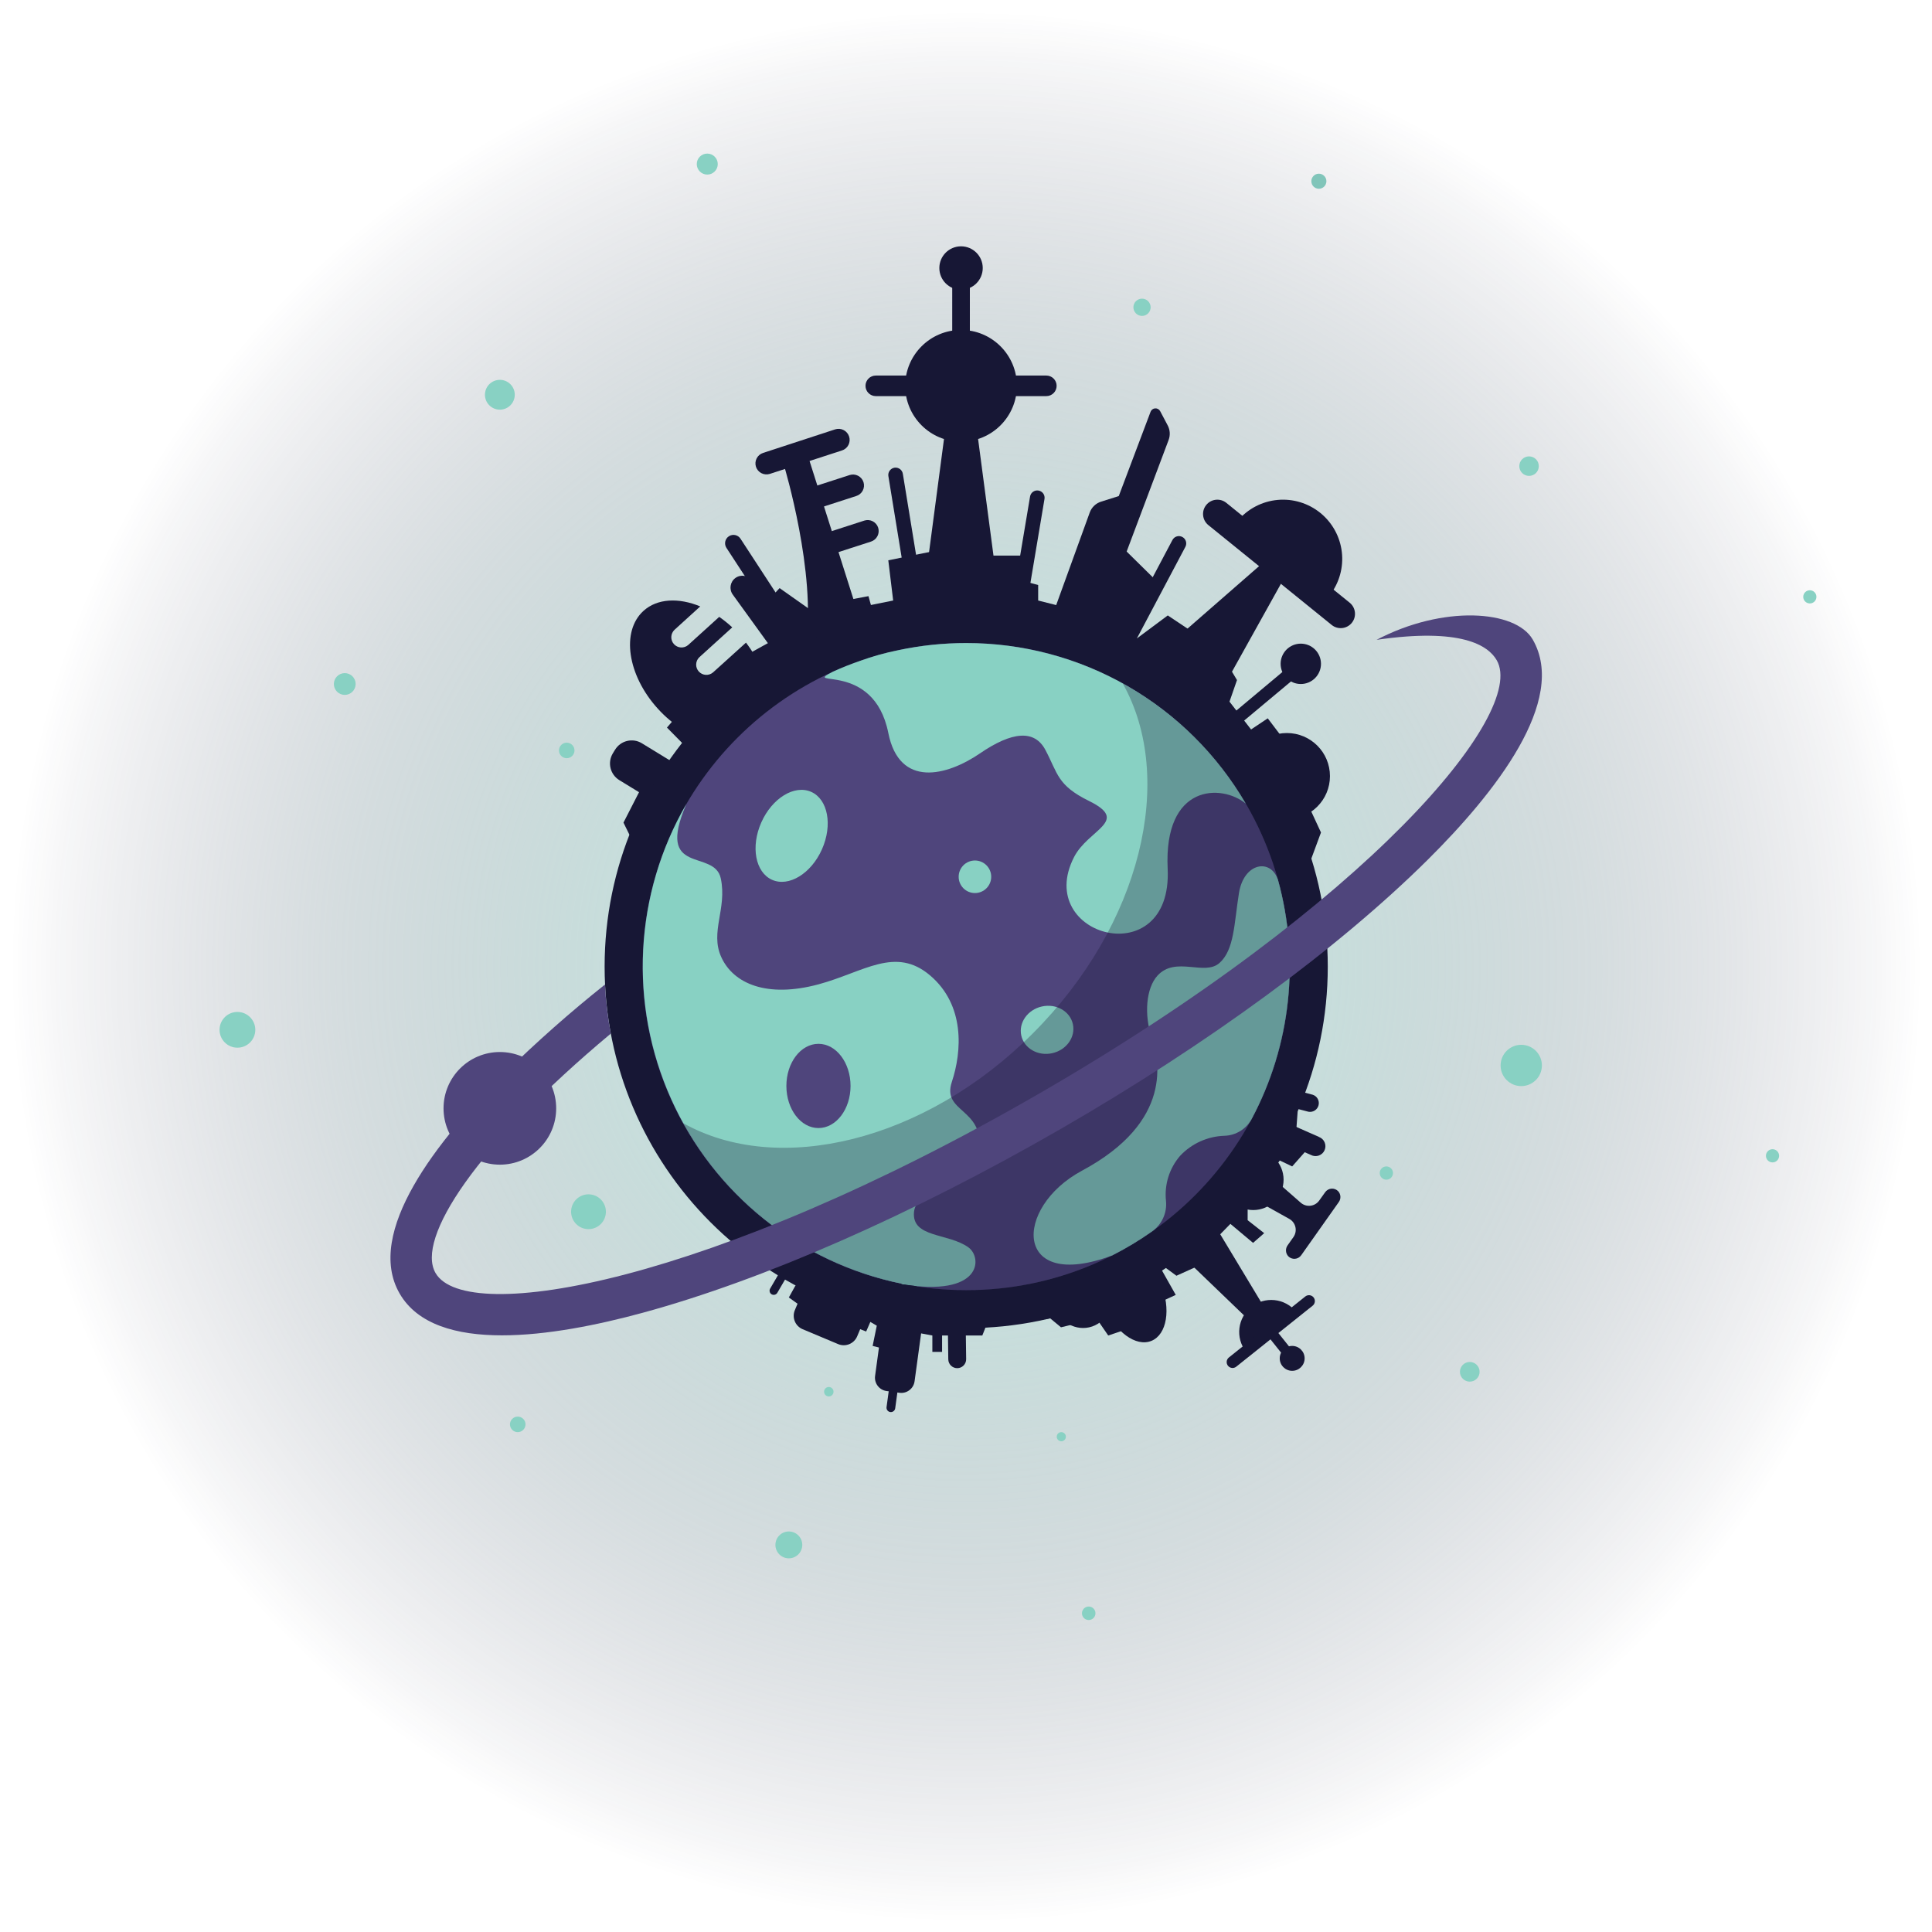 <svg width="495" height="495" viewBox="0 0 495 495" fill="none" xmlns="http://www.w3.org/2000/svg">
<path d="M337.91 48.36C338.976 48.36 339.84 47.496 339.84 46.43C339.84 45.364 338.976 44.5 337.91 44.5C336.844 44.5 335.98 45.364 335.98 46.43C335.98 47.496 336.844 48.36 337.91 48.36Z" fill="#88D1C3"/>
<path d="M247.55 494.66C383.97 494.66 494.56 384.07 494.56 247.65C494.56 111.23 383.97 0.64 247.55 0.64C111.13 0.64 0.54 111.23 0.54 247.65C0.54 384.07 111.13 494.66 247.55 494.66Z" fill="url(#paint0_radial_1584_4146)"/>
<path d="M295.01 343.546C298.983 341.925 300.064 335.367 297.424 328.898C294.784 322.429 289.423 318.5 285.45 320.122C281.477 321.743 280.396 328.301 283.036 334.77C285.676 341.238 291.036 345.167 295.01 343.546Z" fill="#171735"/>
<path d="M161.42 214.18L159.74 210.76L166.54 197.48H172.47L176.66 192.27L170.88 186.41L174.7 181.99L192.77 166.98L198.95 163.55L197.65 152.92L199.74 150.68L208.05 156.54L216.56 153.86L222.51 152.74L223.14 155.01L228.84 153.86L227.59 143.55L239.59 141.13L240.54 150.36L253.98 150.52L253.34 142.35H263.18L262.05 148.82L265.99 149.89V153.86L274.06 155.9L291.31 163.55L299.2 157.68L305.05 161.59L301.88 169.76L315.65 172.1L316.93 174.24L315.01 179.77L320.54 186.9L324.81 184.04L330.44 191.47L323.07 201.1L335.97 207.94L338.45 213.29L335.25 221.95L161.42 214.18Z" fill="#171735"/>
<path d="M279.063 340.075C283.25 339.135 285.811 334.66 284.783 330.079C283.755 325.499 279.527 322.547 275.34 323.487C271.153 324.427 268.592 328.902 269.62 333.482C270.648 338.063 274.876 341.014 279.063 340.075Z" fill="#171735"/>
<path d="M203.81 329.35L202.11 332.43L204.96 334.47L218.12 339.66L221.92 341.15L222.99 338.69L224.64 339.66L223.58 344.84L229.54 346.37L234.84 341.42L238.88 342.17V346.37H241.37V342.17H246.58H251.68L252.51 340.07L269.08 337.78L271.84 340.07L280.97 337.86L283.94 342.17L289.51 340.3L295.8 331.77L297.46 333.5L301.24 331.77L296.62 323.58L302.08 319.98L311.88 317.01L315.24 313.57L321.05 318.44L323.9 315.95L319.66 312.63V309.31L325.58 300.55L327.89 297.33L331.07 298.85L334.93 294.48L328.41 291.03L332.08 290.09L332.57 283.45L203.81 329.35Z" fill="#171735"/>
<path d="M157.58 192.093L157.024 193.003C155.582 195.36 156.324 198.439 158.68 199.88L173.929 209.209C176.286 210.651 179.365 209.909 180.807 207.553L181.363 206.643C182.805 204.286 182.063 201.207 179.707 199.766L164.458 190.437C162.101 188.995 159.022 189.737 157.58 192.093Z" fill="#171735"/>
<path d="M182.7 172.27C182.183 172.719 181.51 172.948 180.826 172.907C180.142 172.867 179.502 172.56 179.041 172.052C178.581 171.545 178.338 170.878 178.364 170.193C178.39 169.508 178.683 168.861 179.18 168.39L187.61 160.74C186.561 159.766 185.445 158.867 184.27 158.05L176.33 165.25C175.813 165.699 175.14 165.928 174.456 165.887C173.772 165.847 173.132 165.54 172.671 165.032C172.211 164.525 171.968 163.858 171.994 163.173C172.02 162.488 172.313 161.841 172.81 161.37L179.41 155.37C173.89 153.09 168.41 153.31 164.87 156.51C159.09 161.76 160.74 172.98 168.54 181.57C176.34 190.16 187.36 192.89 193.13 187.65C198.47 182.81 197.46 172.87 191.13 164.65L182.7 172.27Z" fill="#171735"/>
<path d="M326.14 146.38L323.51 144.25L289.63 173.82L299.52 179.26L306.9 187.81L328.78 148.51L326.14 146.38Z" fill="#171735"/>
<path d="M316.94 133.69L317.17 133.36C319.736 130.344 323.379 128.452 327.322 128.086C331.265 127.72 335.194 128.911 338.271 131.403C341.348 133.895 343.328 137.491 343.79 141.424C344.251 145.356 343.157 149.313 340.74 152.45C340.66 152.55 340.56 152.64 340.47 152.74L316.94 133.69Z" fill="#171735"/>
<path d="M345.804 154.42L314.208 128.843C312.633 127.568 310.323 127.809 309.05 129.383C307.776 130.956 308.021 133.265 309.596 134.54L341.192 160.117C342.767 161.392 345.077 161.151 346.35 159.577C347.624 158.004 347.379 155.695 345.804 154.42Z" fill="#171735"/>
<path d="M249.62 105.07H246.23H242.84L235.12 163.55L246.23 160.91L257.34 163.55L249.62 105.07Z" fill="#171735"/>
<path d="M246.23 113.16C254.133 113.16 260.54 106.753 260.54 98.85C260.54 90.947 254.133 84.54 246.23 84.54C238.327 84.54 231.92 90.947 231.92 98.85C231.92 106.753 238.327 113.16 246.23 113.16Z" fill="#171735"/>
<path d="M268.08 96.22H224.39C222.932 96.22 221.75 97.4 221.75 98.855C221.75 100.31 222.932 101.49 224.39 101.49H268.08C269.538 101.49 270.72 100.31 270.72 98.855C270.72 97.4 269.538 96.22 268.08 96.22Z" fill="#171735"/>
<path d="M248.49 71.36H243.97V101.49H248.49V71.36Z" fill="#171735"/>
<path d="M246.23 74.23C249.301 74.23 251.79 71.741 251.79 68.67C251.79 65.599 249.301 63.11 246.23 63.11C243.159 63.11 240.67 65.599 240.67 68.67C240.67 71.741 243.159 74.23 246.23 74.23Z" fill="#171735"/>
<path d="M286.64 127.1L294.79 105.5C294.882 105.256 295.042 105.044 295.252 104.889C295.461 104.734 295.711 104.644 295.971 104.628C296.231 104.612 296.491 104.672 296.717 104.8C296.944 104.928 297.129 105.119 297.25 105.35L299.18 109C299.481 109.57 299.657 110.197 299.697 110.84C299.736 111.483 299.639 112.128 299.41 112.73L288.66 141.31L296.78 149.31L285.4 170.89L277.51 168.61L278.6 165.61L268.77 160.1L279.2 131.32C279.436 130.661 279.822 130.067 280.327 129.583C280.832 129.098 281.442 128.738 282.11 128.53L286.64 127.1Z" fill="#171735"/>
<path d="M220.86 160.43L207.26 117.62L200.98 119.62C200.98 119.62 209.2 147 206.45 165L220.86 160.43Z" fill="#171735"/>
<path d="M215.7 115.42L197.23 121.42C196.515 121.643 195.741 121.575 195.076 121.231C194.411 120.886 193.91 120.293 193.68 119.58V119.58C193.457 118.867 193.525 118.094 193.87 117.431C194.215 116.767 194.808 116.267 195.52 116.04L214 110C214.715 109.777 215.489 109.845 216.154 110.189C216.819 110.534 217.32 111.127 217.55 111.84V111.84C217.666 112.196 217.711 112.572 217.68 112.946C217.65 113.32 217.546 113.684 217.374 114.017C217.202 114.35 216.965 114.646 216.678 114.886C216.39 115.127 216.058 115.309 215.7 115.42V115.42Z" fill="#171735"/>
<path d="M221.24 123.54C221.011 122.827 220.508 122.235 219.843 121.892C219.178 121.549 218.403 121.484 217.69 121.71L203.48 126.31C204.77 127.766 205.786 129.443 206.48 131.26L219.36 127.09C219.717 126.982 220.05 126.803 220.338 126.566C220.626 126.329 220.864 126.036 221.039 125.706C221.214 125.376 221.322 125.015 221.356 124.643C221.391 124.271 221.351 123.897 221.24 123.54V123.54Z" fill="#171735"/>
<path d="M225 135.21C224.888 134.856 224.706 134.529 224.467 134.245C224.228 133.962 223.935 133.728 223.605 133.558C223.275 133.388 222.915 133.285 222.545 133.254C222.175 133.224 221.803 133.267 221.45 133.38L208.1 137.7C208.42 139.56 208.72 141.49 208.91 143.37L223.16 138.76C223.873 138.53 224.466 138.029 224.811 137.364C225.155 136.699 225.223 135.925 225 135.21V135.21Z" fill="#171735"/>
<path d="M266.076 125.683L266.066 125.681C265.048 125.51 264.083 126.197 263.913 127.216L258.779 157.828C258.608 158.847 259.295 159.811 260.314 159.982L260.324 159.984C261.342 160.154 262.306 159.467 262.477 158.449L267.611 127.836C267.782 126.818 267.095 125.853 266.076 125.683Z" fill="#171735"/>
<path d="M302.929 137.578L302.92 137.574C302.007 137.09 300.876 137.438 300.393 138.351L285.868 165.783C285.385 166.696 285.733 167.828 286.646 168.311L286.654 168.316C287.567 168.799 288.699 168.451 289.182 167.538L303.707 140.106C304.19 139.193 303.842 138.061 302.929 137.578Z" fill="#171735"/>
<path d="M235.64 160C235.145 160.059 234.648 159.92 234.256 159.612C233.864 159.305 233.61 158.854 233.55 158.36L227.6 121.91C227.543 121.416 227.684 120.919 227.991 120.528C228.298 120.137 228.747 119.883 229.24 119.82V119.82C229.734 119.763 230.23 119.904 230.622 120.211C231.013 120.518 231.267 120.967 231.33 121.46L237.28 157.92C237.336 158.413 237.196 158.908 236.888 159.298C236.581 159.687 236.132 159.94 235.64 160V160Z" fill="#171735"/>
<path d="M189.724 138.021C189.076 137.027 187.743 136.746 186.749 137.395C185.754 138.044 185.474 139.376 186.123 140.371L205.575 170.187C206.223 171.181 207.556 171.461 208.55 170.813C209.545 170.164 209.825 168.832 209.176 167.837L189.724 138.021Z" fill="#171735"/>
<path d="M192.678 148.771C191.691 147.406 189.787 147.098 188.424 148.083C187.061 149.069 186.756 150.974 187.743 152.339L217.287 193.197C218.274 194.562 220.179 194.87 221.542 193.884C222.904 192.899 223.209 190.994 222.222 189.629L192.678 148.771Z" fill="#171735"/>
<path d="M314.22 186.32C314.082 186.156 313.977 185.966 313.913 185.762C313.848 185.557 313.824 185.342 313.843 185.128C313.861 184.915 313.922 184.707 314.021 184.517C314.12 184.326 314.256 184.158 314.42 184.02L331 170.14C331.163 170.002 331.352 169.898 331.556 169.833C331.759 169.769 331.974 169.745 332.187 169.763C332.4 169.782 332.607 169.843 332.796 169.942C332.985 170.04 333.153 170.176 333.29 170.34V170.34C333.568 170.671 333.704 171.098 333.668 171.529C333.632 171.96 333.428 172.359 333.1 172.64L316.49 186.52C316.161 186.79 315.739 186.92 315.314 186.883C314.89 186.845 314.497 186.643 314.22 186.32V186.32Z" fill="#171735"/>
<path d="M333.28 175.25C336.135 175.25 338.45 172.935 338.45 170.08C338.45 167.225 336.135 164.91 333.28 164.91C330.425 164.91 328.11 167.225 328.11 170.08C328.11 172.935 330.425 175.25 333.28 175.25Z" fill="#171735"/>
<path d="M329.71 209.89C335.807 209.89 340.75 204.947 340.75 198.85C340.75 192.753 335.807 187.81 329.71 187.81C323.613 187.81 318.67 192.753 318.67 198.85C318.67 204.947 323.613 209.89 329.71 209.89Z" fill="#171735"/>
<path d="M247.55 340.29C298.714 340.29 340.19 298.814 340.19 247.65C340.19 196.486 298.714 155.01 247.55 155.01C196.386 155.01 154.91 196.486 154.91 247.65C154.91 298.814 196.386 340.29 247.55 340.29Z" fill="#171735"/>
<path d="M247.55 330.55C293.334 330.55 330.45 293.434 330.45 247.65C330.45 201.866 293.334 164.75 247.55 164.75C201.766 164.75 164.65 201.866 164.65 247.65C164.65 293.434 201.766 330.55 247.55 330.55Z" fill="#4F457C"/>
<path d="M230.94 329C251.68 332.46 251.74 322.2 248.12 319.59C242.92 315.84 233.52 317.21 234.18 310.49C234.84 303.77 250.02 305.17 250.97 294.49C251.92 283.81 241.27 285.04 243.87 277.2C246.47 269.36 247.27 257.56 238.33 249.94C229.39 242.32 221.33 249.06 209.7 252.2C196.52 255.75 187.88 252.04 184.79 245.2C181.86 238.75 186.31 232.85 184.68 225.08C183.05 217.31 167.8 224.64 175.85 206.01C169.261 217.396 165.472 230.184 164.796 243.322C164.121 256.459 166.577 269.569 171.964 281.57C177.35 293.572 185.512 304.121 195.777 312.348C206.041 320.576 218.114 326.245 231 328.89" fill="#88D1C3"/>
<path d="M308.9 310.03L304.86 315.19L298.94 317.98L323.31 341.42L324.83 340.21L326.35 339L308.9 310.03Z" fill="#171735"/>
<path d="M332.07 336.14L332 336C330.623 334.356 328.659 333.316 326.525 333.102C324.392 332.888 322.26 333.517 320.584 334.855C318.909 336.192 317.823 338.132 317.558 340.259C317.294 342.387 317.872 344.533 319.17 346.24L319.26 346.34L332.07 336.14Z" fill="#171735"/>
<path d="M316.739 350.161L336.316 334.532C336.968 334.012 337.075 333.062 336.554 332.41C336.034 331.759 335.084 331.652 334.432 332.172L314.855 347.8C314.203 348.321 314.097 349.271 314.617 349.923C315.137 350.574 316.087 350.681 316.739 350.161Z" fill="#171735"/>
<path d="M329.094 347.646L331.118 346.031L320.337 332.526L318.313 334.142L329.094 347.646Z" fill="#171735"/>
<path d="M331.07 351.22C332.832 351.22 334.26 349.792 334.26 348.03C334.26 346.268 332.832 344.84 331.07 344.84C329.308 344.84 327.88 346.268 327.88 348.03C327.88 349.792 329.308 351.22 331.07 351.22Z" fill="#171735"/>
<path d="M333.39 321.6L343 308C343.301 307.59 343.452 307.088 343.427 306.58C343.401 306.072 343.201 305.588 342.86 305.21C342.64 304.978 342.372 304.799 342.074 304.683C341.776 304.568 341.457 304.52 341.138 304.543C340.82 304.566 340.51 304.659 340.232 304.816C339.954 304.973 339.714 305.189 339.53 305.45L338 307.59C337.74 307.956 337.407 308.264 337.021 308.493C336.635 308.722 336.205 308.868 335.759 308.92C335.314 308.973 334.862 308.932 334.433 308.799C334.004 308.666 333.608 308.445 333.27 308.15L322.14 298.4L320.37 302.16L317.42 305.09L330.34 312.3C330.731 312.519 331.072 312.818 331.34 313.177C331.609 313.536 331.799 313.948 331.899 314.385C331.999 314.822 332.006 315.275 331.92 315.715C331.834 316.155 331.657 316.573 331.4 316.94L329.91 319.05C329.611 319.46 329.46 319.961 329.484 320.468C329.508 320.975 329.704 321.459 330.04 321.84C330.26 322.075 330.529 322.258 330.829 322.376C331.129 322.493 331.451 322.542 331.772 322.519C332.093 322.496 332.405 322.402 332.685 322.243C332.965 322.084 333.206 321.864 333.39 321.6Z" fill="#171735"/>
<path d="M337.91 291.28L325.76 285.92C324.918 287.45 323.861 288.851 322.62 290.08L335.87 295.91C336.179 296.074 336.518 296.172 336.866 296.199C337.215 296.225 337.565 296.179 337.895 296.063C338.224 295.948 338.527 295.765 338.782 295.527C339.038 295.289 339.241 295 339.38 294.679C339.519 294.358 339.589 294.012 339.587 293.663C339.586 293.314 339.511 292.968 339.37 292.649C339.228 292.33 339.021 292.043 338.763 291.807C338.505 291.572 338.201 291.392 337.87 291.28H337.91Z" fill="#171735"/>
<path d="M321.09 310.03C325.387 310.03 328.87 306.547 328.87 302.25C328.87 297.953 325.387 294.47 321.09 294.47C316.793 294.47 313.31 297.953 313.31 302.25C313.31 306.547 316.793 310.03 321.09 310.03Z" fill="#171735"/>
<path d="M245.75 332.59C244.745 332.589 243.741 332.505 242.75 332.34L242.96 348.28C242.968 348.887 243.217 349.467 243.652 349.891C244.087 350.314 244.673 350.548 245.28 350.54C245.887 350.532 246.467 350.283 246.891 349.848C247.314 349.413 247.548 348.827 247.54 348.22L247.33 332.51C246.81 332.56 246.28 332.59 245.75 332.59Z" fill="#171735"/>
<path d="M197.321 330.152C197.023 330.662 197.194 331.316 197.702 331.613C198.21 331.909 198.863 331.735 199.161 331.225L203.644 323.537C203.942 323.026 203.772 322.372 203.263 322.076C202.755 321.78 202.102 321.953 201.804 322.464L197.321 330.152Z" fill="#171735"/>
<path d="M336.32 280.48L327.75 278.23C327.759 279.747 327.539 281.258 327.1 282.71L335.24 284.84C335.804 284.944 336.386 284.829 336.867 284.518C337.349 284.207 337.694 283.725 337.832 283.168C337.97 282.612 337.89 282.024 337.609 281.524C337.328 281.025 336.867 280.651 336.32 280.48V280.48Z" fill="#171735"/>
<path d="M227.142 360.521C227.059 361.134 227.488 361.699 228.1 361.782C228.713 361.866 229.278 361.437 229.362 360.824L231.867 342.485C231.951 341.872 231.522 341.307 230.909 341.223C230.296 341.14 229.732 341.569 229.648 342.181L227.142 360.521Z" fill="#171735"/>
<path d="M227.149 356.397L230.449 356.848C232.331 357.105 234.066 355.788 234.323 353.905L237.136 333.317C237.393 331.434 236.075 329.7 234.193 329.443L230.894 328.992C229.011 328.735 227.277 330.052 227.02 331.935L224.207 352.523C223.95 354.406 225.267 356.14 227.149 356.397Z" fill="#171735"/>
<path d="M205.645 340.557L214.737 344.373C216.636 345.171 218.822 344.277 219.62 342.378L223.436 333.286C224.233 331.387 223.34 329.201 221.44 328.403L212.348 324.587C210.449 323.79 208.263 324.683 207.466 326.583L203.649 335.674C202.852 337.574 203.746 339.76 205.645 340.557Z" fill="#171735"/>
<path d="M247.55 164.76C241.651 164.756 235.768 165.38 230 166.62C226.73 167.275 223.514 168.178 220.38 169.32C218.03 170.13 215.72 171.05 213.47 172.06C204.99 176.45 223.84 168.95 227.6 187.81C230.43 201.98 242.6 198.81 251.04 193.05C259.31 187.38 265.04 186.9 267.82 192.1C271.09 198.25 270.82 201.17 279.01 205.21C289.64 210.44 278.85 212.42 275.17 219.62C264.73 240.06 300.43 249.62 299.17 222.62C298.11 200.75 313.04 200.84 319.17 205.89C311.872 193.369 301.418 182.982 288.85 175.764C276.283 168.547 262.042 164.753 247.55 164.76Z" fill="#88D1C3"/>
<path d="M307.42 324.15L301.41 326.86L295.05 322.16L305.22 316.49L307.42 324.15Z" fill="#171735"/>
<path d="M128.07 298.4C136.039 298.4 142.5 291.939 142.5 283.97C142.5 276.001 136.039 269.54 128.07 269.54C120.101 269.54 113.64 276.001 113.64 283.97C113.64 291.939 120.101 298.4 128.07 298.4Z" fill="#4F457C"/>
<path d="M391.76 121.93C393.141 121.93 394.26 120.811 394.26 119.43C394.26 118.049 393.141 116.93 391.76 116.93C390.379 116.93 389.26 118.049 389.26 119.43C389.26 120.811 390.379 121.93 391.76 121.93Z" fill="#88D1C3"/>
<path d="M60.83 268.43C63.359 268.43 65.41 266.379 65.41 263.85C65.41 261.321 63.359 259.27 60.83 259.27C58.3 259.27 56.25 261.321 56.25 263.85C56.25 266.379 58.3 268.43 60.83 268.43Z" fill="#88D1C3"/>
<path d="M88.33 178.04C89.871 178.04 91.12 176.791 91.12 175.25C91.12 173.709 89.871 172.46 88.33 172.46C86.789 172.46 85.54 173.709 85.54 175.25C85.54 176.791 86.789 178.04 88.33 178.04Z" fill="#88D1C3"/>
<path d="M145.2 194.26C146.299 194.26 147.19 193.369 147.19 192.27C147.19 191.171 146.299 190.28 145.2 190.28C144.101 190.28 143.21 191.171 143.21 192.27C143.21 193.369 144.101 194.26 145.2 194.26Z" fill="#88D1C3"/>
<path d="M128.07 104.96C130.18 104.96 131.89 103.25 131.89 101.14C131.89 99.03 130.18 97.32 128.07 97.32C125.96 97.32 124.25 99.03 124.25 101.14C124.25 103.25 125.96 104.96 128.07 104.96Z" fill="#88D1C3"/>
<path d="M389.76 278.27C392.682 278.27 395.05 275.902 395.05 272.98C395.05 270.058 392.682 267.69 389.76 267.69C386.838 267.69 384.47 270.058 384.47 272.98C384.47 275.902 386.838 278.27 389.76 278.27Z" fill="#88D1C3"/>
<path d="M454.14 297.82C455.073 297.82 455.83 297.063 455.83 296.13C455.83 295.197 455.073 294.44 454.14 294.44C453.207 294.44 452.45 295.197 452.45 296.13C452.45 297.063 453.207 297.82 454.14 297.82Z" fill="#88D1C3"/>
<path d="M463.7 154.61C464.633 154.61 465.39 153.853 465.39 152.92C465.39 151.987 464.633 151.23 463.7 151.23C462.767 151.23 462.01 151.987 462.01 152.92C462.01 153.853 462.767 154.61 463.7 154.61Z" fill="#88D1C3"/>
<path d="M202.11 399.26C204.01 399.26 205.55 397.72 205.55 395.82C205.55 393.92 204.01 392.38 202.11 392.38C200.21 392.38 198.67 393.92 198.67 395.82C198.67 397.72 200.21 399.26 202.11 399.26Z" fill="#88D1C3"/>
<path d="M278.94 415.07C279.895 415.07 280.67 414.295 280.67 413.34C280.67 412.385 279.895 411.61 278.94 411.61C277.984 411.61 277.21 412.385 277.21 413.34C277.21 414.295 277.984 415.07 278.94 415.07Z" fill="#88D1C3"/>
<path d="M302.36 296.13C305.31 292.989 309.384 291.144 313.69 291C315.158 290.961 316.589 290.528 317.832 289.747C319.076 288.966 320.087 287.865 320.76 286.56C330.702 267.799 333.091 245.946 327.44 225.48C325.66 219.85 318.7 220.96 317.44 228.79C316.18 236.62 316.27 243.33 312.44 246.73C308.61 250.13 301.25 244.91 296.59 249.93C293.59 253.18 293.12 260.05 295.06 265.76C297 271.47 300.74 287.32 277.22 299.94C259.56 309.42 259.62 331.14 284.92 321.67C288.464 319.876 291.873 317.828 295.12 315.54C296.368 314.675 297.362 313.492 297.998 312.113C298.635 310.735 298.891 309.211 298.74 307.7C298.517 305.626 298.723 303.529 299.346 301.538C299.969 299.548 300.995 297.707 302.36 296.13V296.13Z" fill="#88D1C3"/>
<path d="M376.57 353.99C377.962 353.99 379.09 352.862 379.09 351.47C379.09 350.078 377.962 348.95 376.57 348.95C375.178 348.95 374.05 350.078 374.05 351.47C374.05 352.862 375.178 353.99 376.57 353.99Z" fill="#88D1C3"/>
<path d="M292.6 80.94C293.821 80.94 294.81 79.951 294.81 78.73C294.81 77.51 293.821 76.52 292.6 76.52C291.379 76.52 290.39 77.51 290.39 78.73C290.39 79.951 291.379 80.94 292.6 80.94Z" fill="#88D1C3"/>
<path d="M269.616 269.836C273.265 269.018 275.621 265.676 274.88 262.373C274.138 259.069 270.58 257.055 266.932 257.874C263.283 258.693 260.927 262.034 261.668 265.338C262.41 268.641 265.968 270.655 269.616 269.836Z" fill="#88D1C3"/>
<path d="M150.78 314.92C153.243 314.92 155.24 312.923 155.24 310.46C155.24 307.997 153.243 306 150.78 306C148.317 306 146.32 307.997 146.32 310.46C146.32 312.923 148.317 314.92 150.78 314.92Z" fill="#88D1C3"/>
<path d="M212.35 357.78C213.018 357.78 213.56 357.238 213.56 356.57C213.56 355.902 213.018 355.36 212.35 355.36C211.682 355.36 211.14 355.902 211.14 356.57C211.14 357.238 211.682 357.78 212.35 357.78Z" fill="#88D1C3"/>
<path d="M132.65 366.93C133.749 366.93 134.64 366.039 134.64 364.94C134.64 363.841 133.749 362.95 132.65 362.95C131.551 362.95 130.66 363.841 130.66 364.94C130.66 366.039 131.551 366.93 132.65 366.93Z" fill="#88D1C3"/>
<path opacity="0.3" d="M287.65 175.09C301.33 199.42 292.44 236.93 264.65 264.74C236.86 292.55 199.33 301.44 175 287.74C181.21 298.993 189.951 308.648 200.533 315.942C211.115 323.237 223.248 327.971 235.974 329.772C248.7 331.572 261.67 330.39 273.861 326.317C286.051 322.245 297.127 315.394 306.216 306.306C315.304 297.217 322.155 286.141 326.227 273.951C330.3 261.76 331.482 248.79 329.682 236.064C327.881 223.338 323.147 211.205 315.852 200.623C308.558 190.041 298.903 181.3 287.65 175.09V175.09Z" fill="#171735"/>
<path d="M355.2 302.25C356.139 302.25 356.9 301.489 356.9 300.55C356.9 299.611 356.139 298.85 355.2 298.85C354.261 298.85 353.5 299.611 353.5 300.55C353.5 301.489 354.261 302.25 355.2 302.25Z" fill="#88D1C3"/>
<path d="M392.7 163.85C388.29 156.23 369.65 155.01 352.7 163.93C374.32 160.79 381.27 165.32 383.48 169.16C391.32 182.73 350.48 231.51 266.29 280.16C182.1 328.81 119.42 339.74 111.59 326.16C106.5 317.35 121.94 293.68 156.48 264.83C155.7 260.675 155.205 256.472 155 252.25C146.041 259.385 137.456 266.979 129.28 275C112.04 292.11 93.37 315.79 102.39 331.42C106.97 339.34 116.89 342.13 128.61 342.13C140.02 342.13 153.14 339.49 164.69 336.34C195.69 327.9 233.69 311.19 271.61 289.34C309.53 267.49 342.99 242.91 365.81 220.27C383.05 203.16 401.72 179.48 392.7 163.85Z" fill="#4F457C"/>
<path d="M210.592 217.612C213.363 211.392 212.133 204.801 207.845 202.89C203.556 200.98 197.834 204.474 195.063 210.695C192.292 216.915 193.522 223.506 197.811 225.417C202.099 227.327 207.821 223.833 210.592 217.612Z" fill="#88D1C3"/>
<path d="M249.79 228.81C252.093 228.81 253.96 226.943 253.96 224.64C253.96 222.337 252.093 220.47 249.79 220.47C247.487 220.47 245.62 222.337 245.62 224.64C245.62 226.943 247.487 228.81 249.79 228.81Z" fill="#88D1C3"/>
<path d="M181.21 44.73C182.696 44.73 183.9 43.526 183.9 42.04C183.9 40.554 182.696 39.35 181.21 39.35C179.724 39.35 178.52 40.554 178.52 42.04C178.52 43.526 179.724 44.73 181.21 44.73Z" fill="#88D1C3"/>
<path d="M271.92 369.27C272.566 369.27 273.09 368.746 273.09 368.1C273.09 367.454 272.566 366.93 271.92 366.93C271.274 366.93 270.75 367.454 270.75 368.1C270.75 368.746 271.274 369.27 271.92 369.27Z" fill="#88D1C3"/>
<path d="M209.7 289.02C214.24 289.02 217.92 284.189 217.92 278.23C217.92 272.271 214.24 267.44 209.7 267.44C205.16 267.44 201.48 272.271 201.48 278.23C201.48 284.189 205.16 289.02 209.7 289.02Z" fill="#4F457C"/>
<defs>
<radialGradient id="paint0_radial_1584_4146" cx="0" cy="0" r="1" gradientUnits="userSpaceOnUse" gradientTransform="translate(247.55 247.65) scale(247.01)">
<stop stop-color="#88D1C3" stop-opacity="0.5"/>
<stop offset="0.16" stop-color="#81C5BA" stop-opacity="0.47"/>
<stop offset="0.39" stop-color="#6DA5A1" stop-opacity="0.38"/>
<stop offset="0.65" stop-color="#4D6F78" stop-opacity="0.24"/>
<stop offset="0.95" stop-color="#202540" stop-opacity="0.04"/>
<stop offset="1" stop-color="#171735" stop-opacity="0"/>
</radialGradient>
</defs>
</svg>

